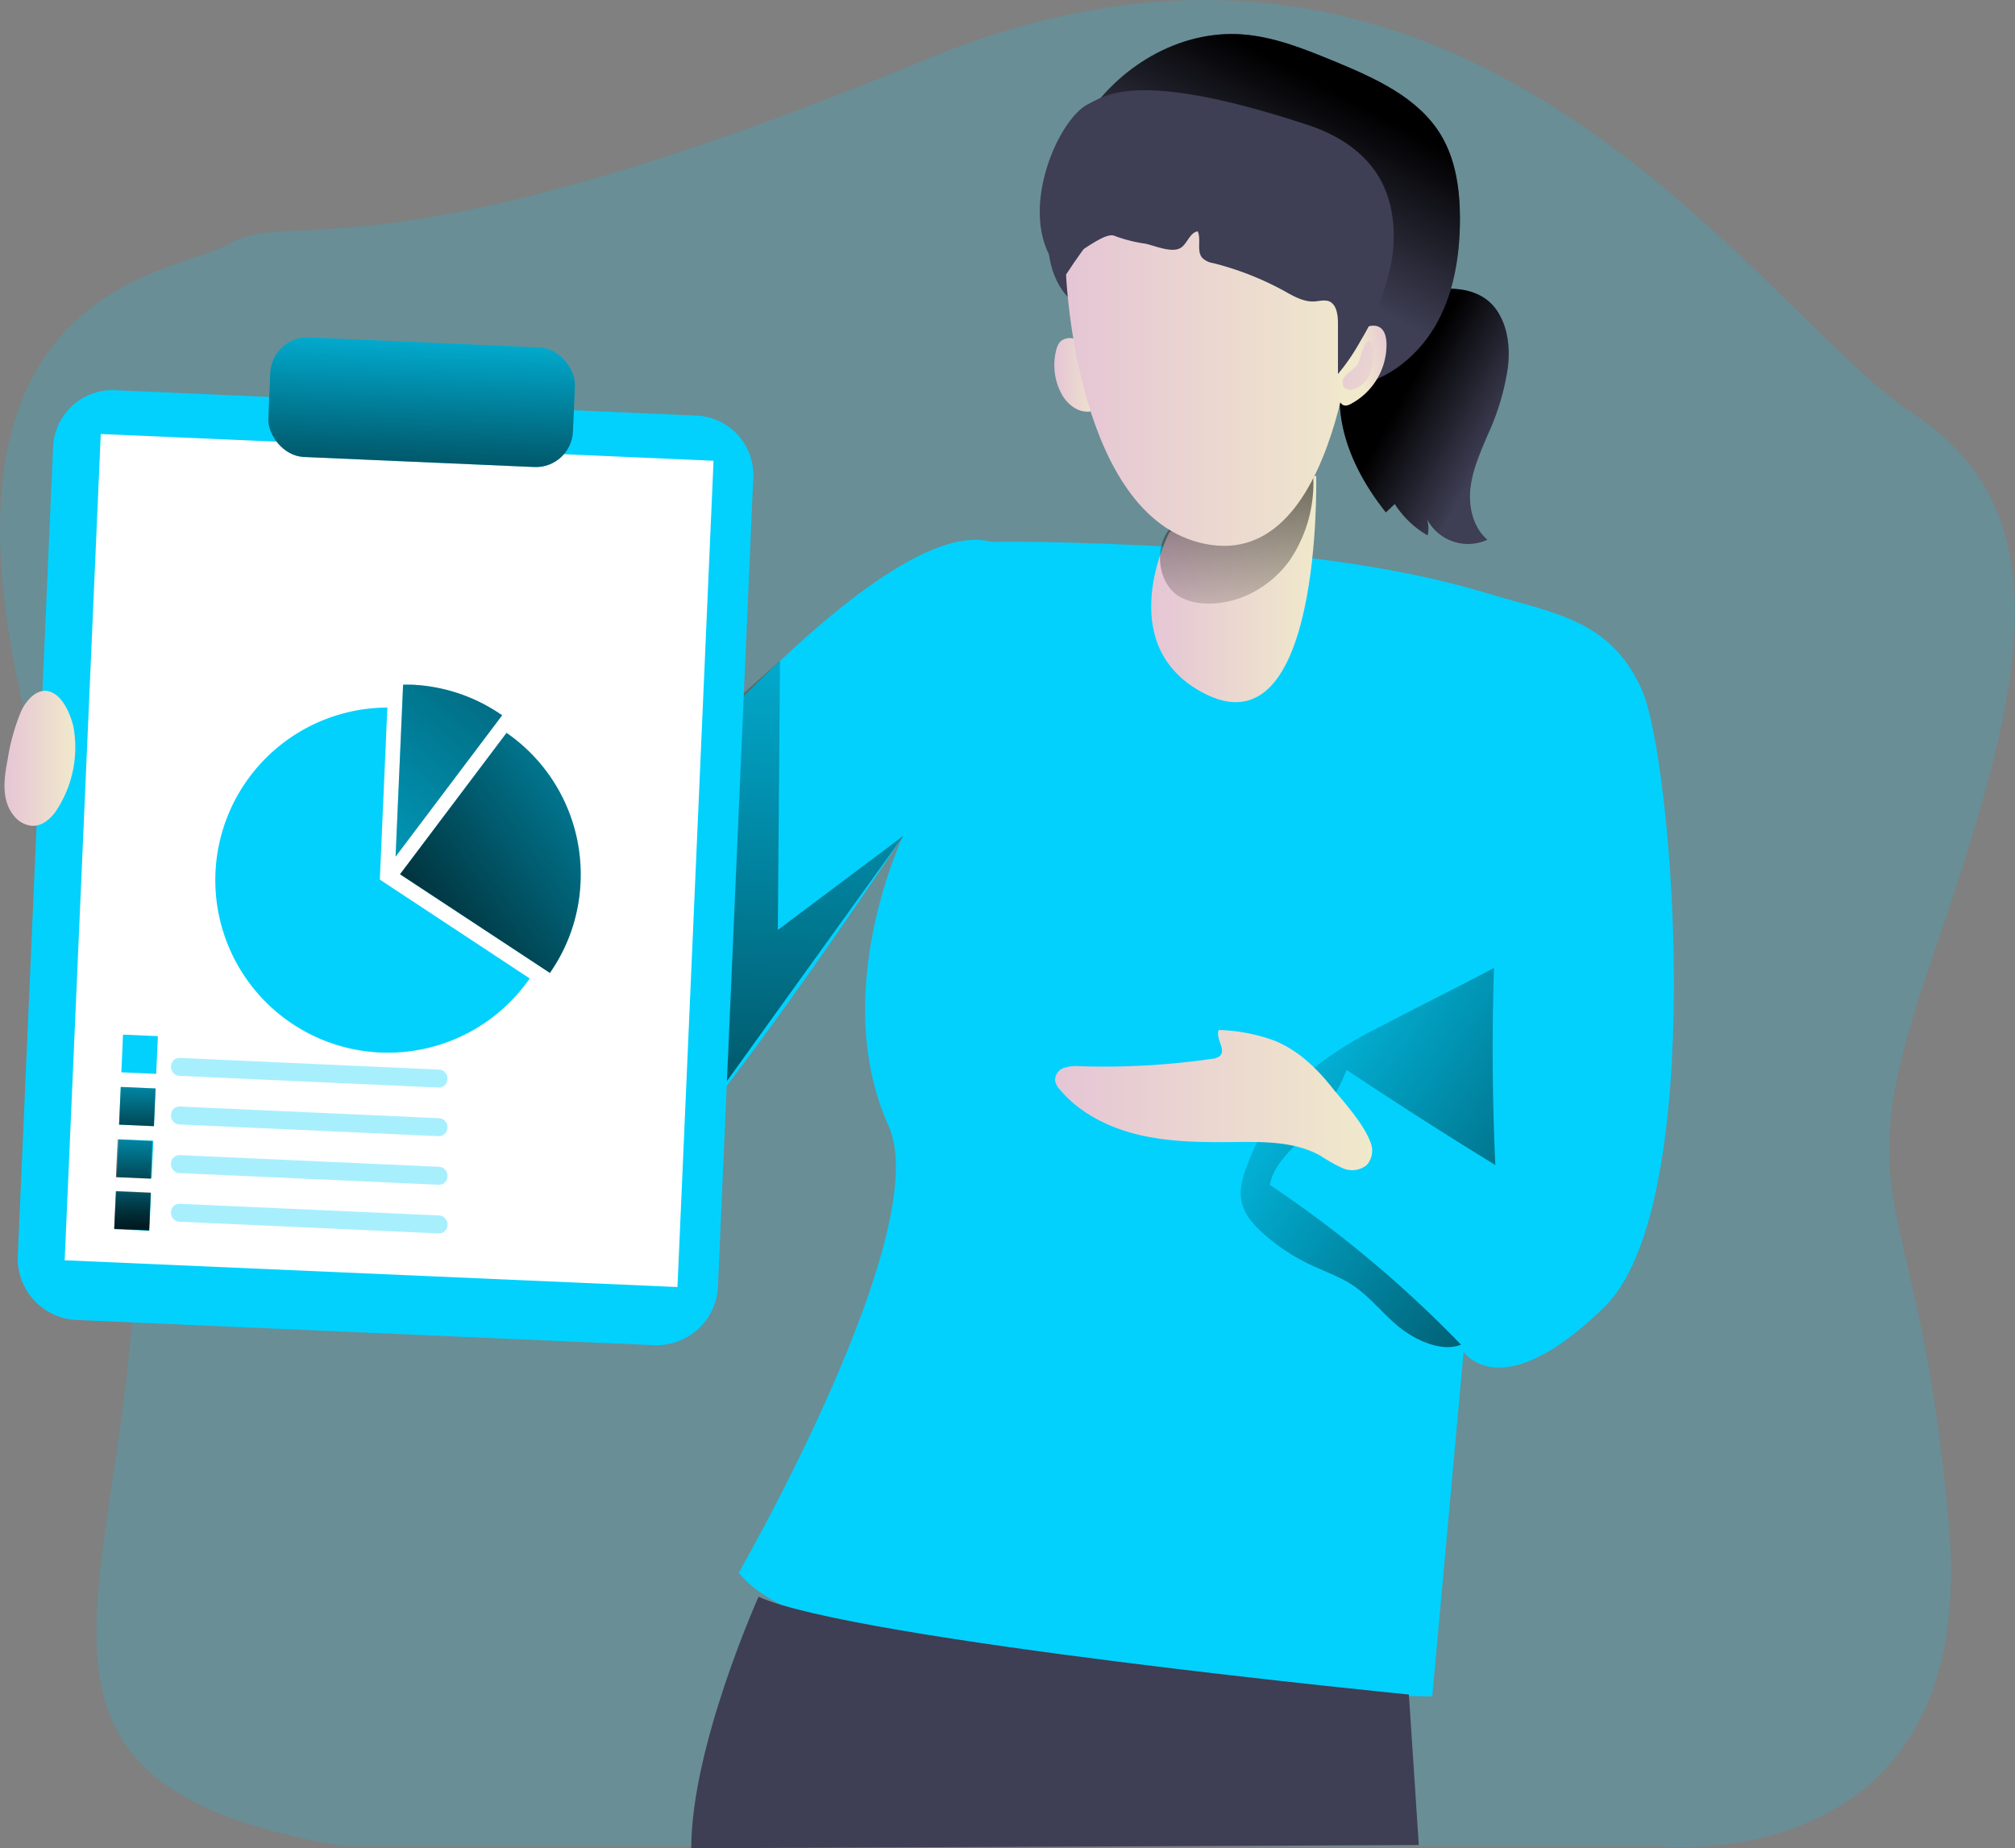 <svg id="Layer_1" data-name="Layer 1" xmlns="http://www.w3.org/2000/svg" xmlns:xlink="http://www.w3.org/1999/xlink" viewBox="0 0 374.8 343.81"><rect x="0" y="0" width="374.8" height="343.81" fill="#808080" stroke="none"/><defs><linearGradient id="linear-gradient" x1="241.2" y1="84.53" x2="250.46" y2="84.53" gradientUnits="userSpaceOnUse"><stop offset="0" stop-color="#e5c5d5"/><stop offset="0.42" stop-color="#ead4d1"/><stop offset="1" stop-color="#f0e9cb"/></linearGradient><linearGradient id="linear-gradient-2" x1="322.96" y1="96.25" x2="306.54" y2="87.07" gradientUnits="userSpaceOnUse"><stop offset="0" stop-opacity="0"/><stop offset="0.99"/></linearGradient><linearGradient id="linear-gradient-3" x1="154.69" y1="84.05" x2="146.45" y2="292.93" xlink:href="#linear-gradient-2"/><linearGradient id="linear-gradient-4" x1="259.23" y1="124.33" x2="289.95" y2="124.33" xlink:href="#linear-gradient"/><linearGradient id="linear-gradient-5" x1="272.9" y1="137.81" x2="278.54" y2="71.87" xlink:href="#linear-gradient-2"/><linearGradient id="linear-gradient-6" x1="272.55" y1="199.95" x2="386.91" y2="278" xlink:href="#linear-gradient-2"/><linearGradient id="linear-gradient-7" x1="241.36" y1="219.42" x2="300.34" y2="219.42" xlink:href="#linear-gradient"/><linearGradient id="linear-gradient-8" x1="124.4" y1="67.47" x2="122.11" y2="125.69" gradientTransform="translate(-3.78 5.46) rotate(-2.5)" xlink:href="#linear-gradient-2"/><linearGradient id="linear-gradient-9" x1="79.86" y1="205.36" x2="171.68" y2="95.6" gradientUnits="userSpaceOnUse"><stop offset="0" stop-opacity="0"/><stop offset="0.83" stop-opacity="0.69"/><stop offset="0.99"/></linearGradient><linearGradient id="linear-gradient-10" x1="190" y1="139.08" x2="104.44" y2="202.1" xlink:href="#linear-gradient-2"/><linearGradient id="linear-gradient-12" x1="70.54" y1="208.45" x2="70.75" y2="228.27" gradientTransform="translate(-9.54 3.29) rotate(-2.5)" xlink:href="#linear-gradient-9"/><linearGradient id="linear-gradient-13" x1="45.93" y1="155.8" x2="59.16" y2="155.8" xlink:href="#linear-gradient"/><linearGradient id="linear-gradient-14" x1="277.61" y1="59.65" x2="292.91" y2="30.99" xlink:href="#linear-gradient-2"/><linearGradient id="linear-gradient-15" x1="243.39" y1="80.56" x2="297.67" y2="80.56" xlink:href="#linear-gradient"/><linearGradient id="linear-gradient-16" x1="304.65" y1="81.6" x2="298.05" y2="82.77" xlink:href="#linear-gradient"/><linearGradient id="linear-gradient-17" x1="69.95" y1="218.22" x2="70.15" y2="238.04" gradientTransform="translate(-9.97 3.27) rotate(-2.5)" xlink:href="#linear-gradient-9"/><linearGradient id="linear-gradient-19" x1="69.63" y1="227.82" x2="69.84" y2="247.64" gradientTransform="translate(-10.39 3.27) rotate(-2.5)" xlink:href="#linear-gradient-9"/><linearGradient id="linear-gradient-22" x1="290.83" y1="80.54" x2="313.43" y2="87.45" xlink:href="#linear-gradient"/></defs><title>Report presentation</title><path d="M109,358.25H353.79s59.47,6.26,53.84-59.47-20-56.76-3.34-105.17S430.17,111,401,91.78,318.32-15.9,217.32,25.84,99.63,53.38,87.94,60.06,19.5,67.57,58.73,176.92,17.41,342.6,109,358.25Z" transform="translate(-45.1 -14.78)" fill="#02d1fd" opacity="0.18" style="isolation:isolate"/><path d="M244.88,77.79a2.75,2.75,0,0,0-2.54.51,3.79,3.79,0,0,0-.76,1.53,11.29,11.29,0,0,0,1.16,8.56c1.48,2.37,3.88,3.49,5.88,2.74a2.5,2.5,0,0,0,1.32-1,4.9,4.9,0,0,0,.44-3.2,16.42,16.42,0,0,0-1-3.27C248,79.73,248,78.18,244.88,77.79Z" transform="translate(-45.1 -14.78)" fill="url(#linear-gradient)"/><path d="M229.54,115.59s10.93-.36,37.16,1.1,43.35,4.91,55.38,8.56,22.58,4.73,28.41,17.85,12.39,95.81-6.92,114.76-26.23,8.38-26.23,8.38l-5.83,64.11s-111.48-1.09-129-23c0,0,36.65-63.71,27.88-83.11-11.25-24.93,2.72-54,2.72-54s-51.37,78.14-61.75,75.41S74.34,185,74.34,185L89.1,164.23l53,27.87S205.13,108.85,229.54,115.59Z" transform="translate(-45.1 -14.78)" fill="#02d1fd"/><path d="M323.58,72.62c2,3,2.42,6.85,2,10.45a45.34,45.34,0,0,1-3.76,12.61c-1.35,3.22-2.82,6.46-3.21,9.93s.5,7.3,3.16,9.57a8.63,8.63,0,0,1-11.23-3.8,5.8,5.8,0,0,1,.11,3,17.82,17.82,0,0,1-6.11-5.85l-1.66,1.56c-5-6.28-8.79-13.93-8.59-21.94.17-6.66,3.69-13.7,9.71-16.9C309.68,68.26,319.5,66.44,323.58,72.62Z" transform="translate(-45.1 -14.78)" fill="#3e3e54"/><path d="M323.58,72.62c2,3,2.42,6.85,2,10.45a45.34,45.34,0,0,1-3.76,12.61c-1.35,3.22-2.82,6.46-3.21,9.93s.5,7.3,3.16,9.57a8.63,8.63,0,0,1-11.23-3.8,5.8,5.8,0,0,1,.11,3,17.82,17.82,0,0,1-6.11-5.85l-1.66,1.56c-5-6.28-8.79-13.93-8.59-21.94.17-6.66,3.69-13.7,9.71-16.9C309.68,68.26,319.5,66.44,323.58,72.62Z" transform="translate(-45.1 -14.78)" fill="url(#linear-gradient-2)"/><polygon points="137.58 129.58 145.09 122.91 144.68 172.99 168.05 155.46 133.82 203.04 137.58 129.58" fill="url(#linear-gradient-3)"/><path d="M262.63,113.76s-10.78,20.59,6,29.77c22.54,12.31,21.29-40.27,21.29-40.27Z" transform="translate(-45.1 -14.78)" fill="url(#linear-gradient-4)"/><path d="M264.36,125.69a9.89,9.89,0,0,0,4.39,1.31c6.22.52,12.45-2.79,16.13-7.83a25.57,25.57,0,0,0,4.31-17.8c0-.27-.13-.6-.4-.62a.58.58,0,0,0-.33.12A67.6,67.6,0,0,1,278.22,106c-2.77,1.1-5.61,2-8.37,3.17-2.26.94-5.73,2.16-7.3,4.14C259.74,116.83,260.51,123.28,264.36,125.69Z" transform="translate(-45.1 -14.78)" fill="url(#linear-gradient-5)"/><path d="M316.85,264.91A217,217,0,0,0,281.3,235.2c.66-3.73,3.83-6.39,6.43-9.14a39.06,39.06,0,0,0,7.85-12.25q13.65,9.1,27.66,17.69-.84-18.33-.25-36.67c-7,3.74-14.27,7.28-21.31,11a72.29,72.29,0,0,0-11.41,7,44.74,44.74,0,0,0-13,18.2c-.95,2.34-1.77,4.9-1.21,7.36s2.24,4.24,4,5.84a36.86,36.86,0,0,0,8.73,5.8c2.63,1.25,5.43,2.19,7.86,3.79,3.23,2.14,5.63,5.32,8.63,7.77S313.27,266.39,316.85,264.91Z" transform="translate(-45.1 -14.78)" fill="url(#linear-gradient-6)"/><path d="M282.2,208.38a33,33,0,0,0-10.4-2c-.69,1.53,1.41,3.61.23,4.81a2.43,2.43,0,0,1-1.42.54A139.38,139.38,0,0,1,246,213.12a7.38,7.38,0,0,0-3,.31,2.44,2.44,0,0,0-1.66,2.29,3.28,3.28,0,0,0,.89,1.73c3.78,4.53,9.4,7.24,15.15,8.53s11.71,1.3,17.61,1.24c5.38-.05,11.05-.08,15.74,2.56a29.49,29.49,0,0,0,4.14,2.31,4.34,4.34,0,0,0,4.46-.59,4.07,4.07,0,0,0,.67-4.27c-1.3-3.49-4.88-7.36-7.21-10.24C289.94,213.41,286.51,210.14,282.2,208.38Z" transform="translate(-45.1 -14.78)" fill="url(#linear-gradient-7)"/><path d="M62.7,89.64H171A11.06,11.06,0,0,1,182,100.7V251.3a11.44,11.44,0,0,1-11.44,11.44H63.08A11.44,11.44,0,0,1,51.64,251.3V100.7A11.06,11.06,0,0,1,62.7,89.64Z" transform="translate(-37.32 -19.7) rotate(2.5)" fill="#02d1fd"/><rect x="60.45" y="97.92" width="114.09" height="153.85" transform="translate(-37.38 -19.73) rotate(2.5)" fill="#fff"/><rect x="95.17" y="78.47" width="56.72" height="22.26" rx="6.91" transform="translate(-41.08 -20.08) rotate(2.5)" fill="#02d1fd"/><rect x="95.17" y="78.47" width="56.72" height="22.26" rx="6.91" transform="translate(-41.08 -20.08) rotate(2.5)" fill="url(#linear-gradient-8)"/><path d="M143.63,196.79a32.1,32.1,0,1,1-26.48-50.39l-1.4,32Z" transform="translate(-45.1 -14.78)" fill="#02d1fd"/><path d="M138.5,147.84l-19.82,26.3,1.4-32c.5,0,1,0,1.5,0A31.85,31.85,0,0,1,138.5,147.84Z" transform="translate(-45.1 -14.78)" fill="#02d1fd"/><path d="M138.5,147.84l-19.82,26.3,1.4-32c.5,0,1,0,1.5,0A31.85,31.85,0,0,1,138.5,147.84Z" transform="translate(-45.1 -14.78)" fill="url(#linear-gradient-9)"/><path d="M153.08,178.87a31.69,31.69,0,0,1-5.7,16.89l-27.87-18.35,19.81-26.3A32,32,0,0,1,153.08,178.87Z" transform="translate(-45.1 -14.78)" fill="#02d1fd"/><path d="M153.08,178.87a31.69,31.69,0,0,1-5.7,16.89l-27.87-18.35,19.81-26.3A32,32,0,0,1,153.08,178.87Z" transform="translate(-45.1 -14.78)" fill="url(#linear-gradient-10)"/><path d="M153.08,178.87a31.69,31.69,0,0,1-5.7,16.89l-27.87-18.35,19.81-26.3A32,32,0,0,1,153.08,178.87Z" transform="translate(-45.1 -14.78)" fill="url(#linear-gradient-10)"/><rect x="67.84" y="207.38" width="6.49" height="7.02" transform="translate(-35.85 -17.68) rotate(2.5)" fill="#02d1fd"/><rect x="67.42" y="217.11" width="6.49" height="7.02" transform="translate(-35.43 -17.65) rotate(2.5)" fill="#02d1fd"/><rect x="67.42" y="217.11" width="6.49" height="7.02" transform="translate(-35.43 -17.65) rotate(2.5)" fill="url(#linear-gradient-12)"/><rect x="66.99" y="226.84" width="6.49" height="7.02" transform="translate(-35 -17.62) rotate(2.5)" fill="#02d1fd"/><rect x="66.57" y="236.57" width="6.49" height="7.02" transform="translate(-34.58 -17.59) rotate(2.5)" fill="#02d1fd"/><path d="M58.75,149.92a21.39,21.39,0,0,1-3.42,16c-1,1.33-2.49,2.56-4.26,2.48a4.81,4.81,0,0,1-3.36-1.84c-2.44-2.93-1.87-7-1.18-10.55a38.79,38.79,0,0,1,2.53-9c.85-1.82,3-4.53,5.53-3.49C56.92,144.43,58.24,147.83,58.75,149.92Z" transform="translate(-45.1 -14.78)" fill="url(#linear-gradient-13)"/><path d="M186.2,311.81s-12.52,27.84-12.52,46.78L309,358l-1.84-28S203.68,319.82,186.2,311.81Z" transform="translate(-45.1 -14.78)" fill="#3e3e54"/><path d="M246.83,37.08c6.2-9.86,17.6-16.7,29.21-15.91,6,.41,11.68,2.72,17.23,5,7.57,3.14,15.62,6.71,19.85,13.73,2.76,4.58,3.51,10.09,3.54,15.43,0,7-1.12,14.17-4.67,20.2s-9.76,10.75-16.74,11.26c-4.5.33-8.94-1.06-13.24-2.43-10.77-3.43-29.49-5.54-37.83-13.82S241.76,45.37,246.83,37.08Z" transform="translate(-45.1 -14.78)" fill="#3e3e54"/><path d="M246.83,37.08c6.2-9.86,17.6-16.7,29.21-15.91,6,.41,11.68,2.72,17.23,5,7.57,3.14,15.62,6.71,19.85,13.73,2.76,4.58,3.51,10.09,3.54,15.43,0,7-1.12,14.17-4.67,20.2s-9.76,10.75-16.74,11.26c-4.5.33-8.94-1.06-13.24-2.43-10.77-3.43-29.49-5.54-37.83-13.82S241.76,45.37,246.83,37.08Z" transform="translate(-45.1 -14.78)" fill="url(#linear-gradient-14)"/><path d="M243.39,65.86s1.82,46.64,26.95,50.28,27.33-48.45,27.33-48.45S274.72,17.41,243.39,65.86Z" transform="translate(-45.1 -14.78)" fill="url(#linear-gradient-15)"/><path d="M303,78.66A12.5,12.5,0,0,1,296.2,90c-3.77,1.86-2.11-8.49-1.26-10.44C296.46,76.14,302.79,72.58,303,78.66Z" transform="translate(-45.1 -14.78)" fill="url(#linear-gradient-16)"/><path d="M264.5,61c1.42-.66,1.85-3,3.39-3.18.67,1.53-.24,3.63.81,4.89a3.5,3.5,0,0,0,2,1,55.74,55.74,0,0,1,13.19,5.15c1.77,1,3.61,2.07,5.6,2,1-.05,2-.38,2.9,0,1.39.66,1.59,2.64,1.58,4.26l0,9.23a39.14,39.14,0,0,0,4.23-6.22,45.4,45.4,0,0,0,5.71-14.53c.92-5.18.46-10.78-2-15.34-2.82-5.15-8-8.39-13.31-10.16-31.9-10.56-37.91-5.5-41-4-5.51,2.61-12.92,19.19-6.78,29.07,1.45,2.33,9.19-5.64,11.6-4.51a27.74,27.74,0,0,0,5.77,1.46C259.82,60.46,262.8,61.79,264.5,61Z" transform="translate(-45.1 -14.78)" fill="#3e3e54"/><rect x="66.83" y="226.88" width="6.49" height="7.02" transform="translate(-35 -17.61) rotate(2.5)" fill="url(#linear-gradient-17)"/><rect x="66.83" y="226.88" width="6.49" height="7.02" transform="translate(-35 -17.61) rotate(2.5)" fill="url(#linear-gradient-17)"/><rect x="66.51" y="236.48" width="6.49" height="7.02" transform="translate(-34.58 -17.59) rotate(2.5)" fill="url(#linear-gradient-19)"/><rect x="66.51" y="236.48" width="6.49" height="7.02" transform="translate(-34.58 -17.59) rotate(2.5)" fill="url(#linear-gradient-19)"/><rect x="66.51" y="236.48" width="6.49" height="7.02" transform="translate(-34.58 -17.59) rotate(2.5)" fill="url(#linear-gradient-19)"/><rect x="76.88" y="239.8" width="51.47" height="3.34" rx="1.55" transform="translate(-34.12 -19.16) rotate(2.58)" fill="#02d1fd" opacity="0.34"/><rect x="76.88" y="230.75" width="51.47" height="3.34" rx="1.55" transform="translate(-34.53 -19.17) rotate(2.58)" fill="#02d1fd" opacity="0.34"/><rect x="76.88" y="221.71" width="51.47" height="3.34" rx="1.55" transform="translate(-34.94 -19.18) rotate(2.58)" fill="#02d1fd" opacity="0.34"/><rect x="76.88" y="212.67" width="51.47" height="3.34" rx="1.55" transform="translate(-35.34 -19.19) rotate(2.58)" fill="#02d1fd" opacity="0.34"/><path d="M297.71,82.37c.72-1.44.74-3.38,2.08-4.27a3.76,3.76,0,0,1,.77,2.62,8.66,8.66,0,0,1-.74,3.8,5,5,0,0,1-2.77,2.62A1.89,1.89,0,0,1,295.3,87a1.42,1.42,0,0,1-.43-1.4C295.19,84.18,297.05,83.68,297.71,82.37Z" transform="translate(-45.1 -14.78)" fill="url(#linear-gradient-22)"/></svg>